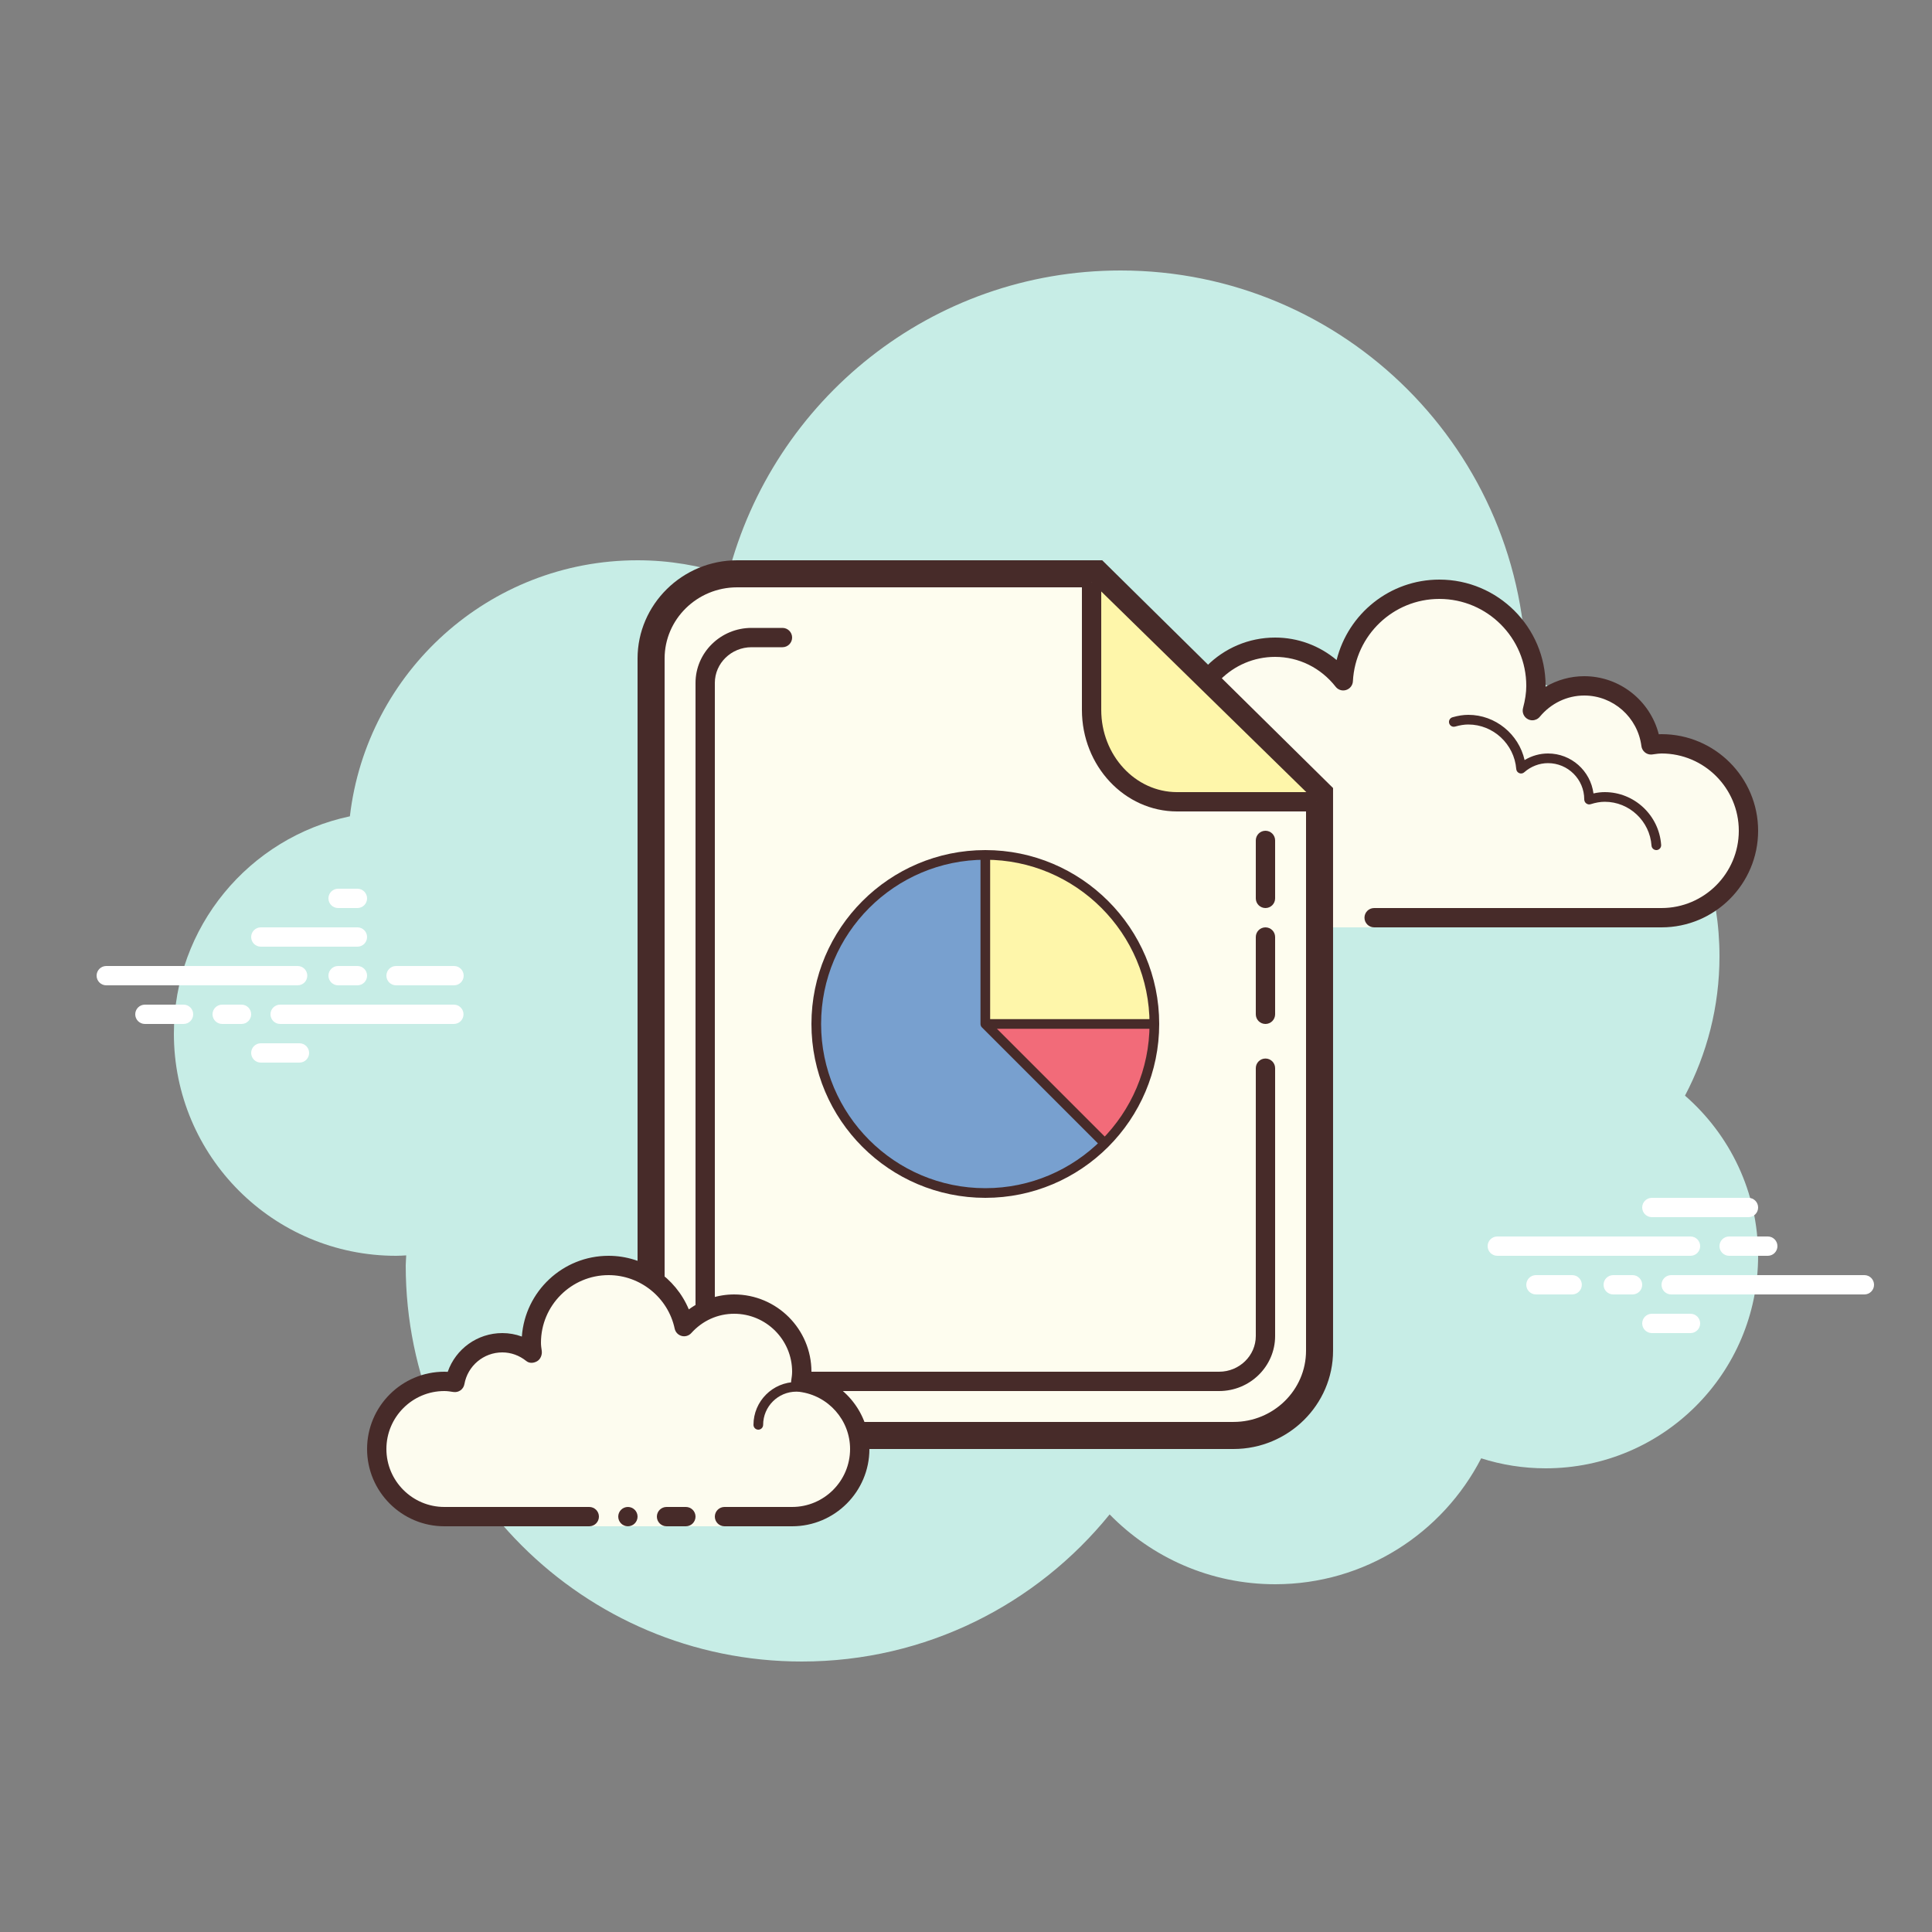 <svg xmlns="http://www.w3.org/2000/svg" baseProfile="basic" viewBox="0 0 100 100"><rect x="0" y="0" width="100" height="100" fill="#808080" stroke="none"/><path fill="#c7ede6" d="M87.215,56.71C88.35,54.555,89,52.105,89,49.5c0-6.621-4.159-12.257-10.001-14.478C78.999,35.015,79,35.008,79,35c0-11.598-9.402-21-21-21c-9.784,0-17.981,6.701-20.313,15.757C36.211,29.272,34.638,29,33,29c-7.692,0-14.023,5.793-14.89,13.252C12.906,43.353,9,47.969,9,53.5C9,59.851,14.149,65,20.5,65c0.177,0,0.352-0.012,0.526-0.022C21.022,65.153,21,65.324,21,65.5C21,76.822,30.178,86,41.5,86c6.437,0,12.175-2.972,15.934-7.614C59.612,80.611,62.64,82,66,82c4.65,0,8.674-2.65,10.666-6.518C77.718,75.817,78.837,76,80,76c6.075,0,11-4.925,11-11C91,61.689,89.53,58.727,87.215,56.71z"/><path fill="#fdfcef" d="M68.125,47.5c0,0-3.64,0-6.125,0s-4.5-2.015-4.5-4.5c0-2.333,1.782-4.229,4.055-4.455C61.533,38.364,61.5,38.187,61.5,38c0-2.485,2.015-4.5,4.5-4.5c1.438,0,2.703,0.686,3.527,1.736C69.667,32.6,71.829,30.5,74.5,30.5c2.761,0,5,2.239,5,5c0,0.446-0.077,0.87-0.187,1.282c0.642-0.777,1.6-1.282,2.687-1.282c1.781,0,3.234,1.335,3.455,3.055C85.636,38.533,85.813,38.5,86,38.5c2.485,0,4.5,2.015,4.5,4.5s-2.015,4.5-4.5,4.5s-9.5,0-9.5,0h-5.375V48h-3V47.5z"/><path fill="#472b29" d="M74.5,30c3.033,0,5.5,2.467,5.5,5.5c0,0.016,0,0.031,0,0.047C80.602,35.192,81.29,35,82,35c1.831,0,3.411,1.261,3.858,3.005C85.905,38.002,85.952,38,86,38c2.757,0,5,2.243,5,5s-2.243,5-5,5H71.125c-0.276,0-0.5-0.224-0.5-0.5s0.224-0.5,0.5-0.5H86c2.206,0,4-1.794,4-4s-1.794-4-4-4c-0.117,0-0.23,0.017-0.343,0.032l-0.141,0.019c-0.021,0.003-0.041,0.004-0.062,0.004c-0.246,0-0.462-0.185-0.495-0.437C84.768,37.125,83.496,36,82,36c-0.885,0-1.723,0.401-2.301,1.1c-0.098,0.118-0.241,0.182-0.386,0.182c-0.078,0-0.156-0.018-0.228-0.056c-0.209-0.107-0.314-0.346-0.254-0.573C78.946,36.218,79,35.852,79,35.5c0-2.481-2.019-4.5-4.5-4.5c-2.381,0-4.347,1.872-4.474,4.263c-0.011,0.208-0.15,0.387-0.349,0.45c-0.05,0.016-0.101,0.024-0.152,0.024c-0.15,0-0.296-0.069-0.392-0.192C68.362,34.563,67.221,34,66,34c-2.206,0-4,1.794-4,4c0,0.117,0.017,0.23,0.032,0.343l0.019,0.141c0.016,0.134-0.022,0.268-0.106,0.373s-0.207,0.172-0.34,0.185C59.549,39.247,58,40.949,58,43c0,2.206,1.794,4,4,4h6.125c0.276,0,0.5,0.224,0.5,0.5s-0.224,0.5-0.5,0.5H62c-2.757,0-5-2.243-5-5c0-2.397,1.689-4.413,4.003-4.877C61.001,38.082,61,38.041,61,38c0-2.757,2.243-5,5-5c1.176,0,2.293,0.416,3.183,1.164C69.781,31.76,71.945,30,74.5,30L74.5,30z"/><path fill="#472b29" d="M76,37c1.403,0,2.609,0.999,2.913,2.341C79.28,39.119,79.699,39,80.125,39c1.202,0,2.198,0.897,2.353,2.068C82.681,41.022,82.874,41,83.063,41c1.529,0,2.811,1.2,2.918,2.732C85.99,43.87,85.886,43.99,85.749,44c-0.006,0-0.012,0-0.018,0c-0.13,0-0.24-0.101-0.249-0.232c-0.089-1.271-1.151-2.268-2.419-2.268c-0.229,0-0.47,0.042-0.738,0.127c-0.022,0.007-0.045,0.01-0.067,0.01c-0.055,0-0.11-0.02-0.156-0.054C82.038,41.537,82,41.455,82,41.375c0-1.034-0.841-1.875-1.875-1.875c-0.447,0-0.885,0.168-1.231,0.473c-0.047,0.041-0.106,0.063-0.165,0.063c-0.032,0-0.063-0.006-0.093-0.019c-0.088-0.035-0.148-0.117-0.155-0.212C78.377,38.512,77.288,37.5,76,37.5c-0.208,0-0.425,0.034-0.682,0.107c-0.023,0.007-0.047,0.01-0.07,0.01c-0.109,0-0.207-0.073-0.239-0.182c-0.038-0.133,0.039-0.271,0.172-0.309C75.483,37.04,75.744,37,76,37L76,37z M62.117,38.5c1.326,0,2.508,0.897,2.874,2.182c0.038,0.133-0.039,0.271-0.172,0.309C64.795,40.997,64.772,41,64.75,41c-0.109,0-0.209-0.072-0.24-0.182C64.205,39.748,63.221,39,62.117,39c-0.117,0-0.23,0.014-0.342,0.029c-0.012,0.002-0.023,0.003-0.035,0.003c-0.121,0-0.229-0.092-0.246-0.217c-0.019-0.137,0.077-0.263,0.214-0.281C61.842,38.516,61.978,38.5,62.117,38.5L62.117,38.5z"/><path fill="#fff" d="M15.405,51H5.5C5.224,51,5,50.776,5,50.5S5.224,50,5.5,50h9.905c0.276,0,0.5,0.224,0.5,0.5S15.682,51,15.405,51z M18.5,51h-1c-0.276,0-0.5-0.224-0.5-0.5s0.224-0.5,0.5-0.5h1c0.276,0,0.5,0.224,0.5,0.5S18.777,51,18.5,51z M23.491,53H14.5c-0.276,0-0.5-0.224-0.5-0.5s0.224-0.5,0.5-0.5h8.991c0.276,0,0.5,0.224,0.5,0.5S23.767,53,23.491,53z M12.5,53h-1c-0.276,0-0.5-0.224-0.5-0.5s0.224-0.5,0.5-0.5h1c0.276,0,0.5,0.224,0.5,0.5S12.777,53,12.5,53z M9.5,53h-2C7.224,53,7,52.776,7,52.5S7.224,52,7.5,52h2c0.276,0,0.5,0.224,0.5,0.5S9.777,53,9.5,53z M15.5,55h-2c-0.276,0-0.5-0.224-0.5-0.5s0.224-0.5,0.5-0.5h2c0.276,0,0.5,0.224,0.5,0.5S15.776,55,15.5,55z M18.5,46c-0.177,0-0.823,0-1,0c-0.276,0-0.5,0.224-0.5,0.5s0.224,0.5,0.5,0.5c0.177,0,0.823,0,1,0c0.276,0,0.5-0.224,0.5-0.5S18.776,46,18.5,46z M18.5,48c-0.177,0-4.823,0-5,0c-0.276,0-0.5,0.224-0.5,0.5s0.224,0.5,0.5,0.5c0.177,0,4.823,0,5,0c0.276,0,0.5-0.224,0.5-0.5S18.776,48,18.5,48z M23.5,50c-0.177,0-2.823,0-3,0c-0.276,0-0.5,0.224-0.5,0.5s0.224,0.5,0.5,0.5c0.177,0,2.823,0,3,0c0.276,0,0.5-0.224,0.5-0.5S23.776,50,23.5,50z M87.5,65h-10c-0.276,0-0.5-0.224-0.5-0.5s0.224-0.5,0.5-0.5h10c0.276,0,0.5,0.224,0.5,0.5S87.776,65,87.5,65z M91.5,65h-2c-0.276,0-0.5-0.224-0.5-0.5s0.224-0.5,0.5-0.5h2c0.276,0,0.5,0.224,0.5,0.5S91.776,65,91.5,65z M96.5,67h-10c-0.276,0-0.5-0.224-0.5-0.5s0.224-0.5,0.5-0.5h10c0.276,0,0.5,0.224,0.5,0.5S96.777,67,96.5,67z M84.5,67h-1c-0.276,0-0.5-0.224-0.5-0.5s0.224-0.5,0.5-0.5h1c0.276,0,0.5,0.224,0.5,0.5S84.776,67,84.5,67z M81.375,67H79.5c-0.276,0-0.5-0.224-0.5-0.5s0.224-0.5,0.5-0.5h1.875c0.276,0,0.5,0.224,0.5,0.5S81.651,67,81.375,67z M90.5,63h-5c-0.276,0-0.5-0.224-0.5-0.5s0.224-0.5,0.5-0.5h5c0.276,0,0.5,0.224,0.5,0.5S90.777,63,90.5,63z M87.5,69h-2c-0.276,0-0.5-0.224-0.5-0.5s0.224-0.5,0.5-0.5h2c0.276,0,0.5,0.224,0.5,0.5S87.776,69,87.5,69z"/><path fill="#fefdef" d="M38.153,74.3c-2.456,0-4.453-1.967-4.453-4.385v-35.83c0-2.418,1.998-4.385,4.453-4.385h18.61L68.3,41.083v28.832c0,2.418-1.998,4.385-4.453,4.385H38.153z"/><path fill="#472b29" d="M56.477,30.4l4.155,4.099l6.968,6.876v28.54c0,2.032-1.684,3.684-3.753,3.684H38.153c-2.07,0-3.753-1.653-3.753-3.684V34.084c0-2.032,1.684-3.684,3.753-3.684h0.748h1.672h5.373H56.477 M57.051,29H45.947h-5.373h-1.672h-0.748C35.319,29,33,31.288,33,34.084v35.831C33,72.712,35.319,75,38.153,75h25.693c2.835,0,5.153-2.288,5.153-5.084V40.79H69C64.353,36.205,61.698,33.585,57.051,29L57.051,29z"/><path fill="#fef6aa" d="M56.5,30.125v6.62c0,2.616,1.991,4.755,4.424,4.755h7.201L56.5,30.125z"/><path fill="#472b29" d="M68.125,42h-7.201C58.209,42,56,39.643,56,36.744v-6.619h1v6.619C57,39.091,58.76,41,60.924,41h7.201V42z M63.1,72H38.917C37.308,72,36,70.715,36,69.136V35.348c0-1.57,1.301-2.848,2.9-2.848h1.6c0.276,0,0.5,0.224,0.5,0.5s-0.224,0.5-0.5,0.5h-1.6c-1.048,0-1.9,0.829-1.9,1.848v33.788C37,70.164,37.86,71,38.917,71H63.1c1.048,0,1.9-0.829,1.9-1.848V55.289c0-0.276,0.224-0.5,0.5-0.5s0.5,0.224,0.5,0.5v13.863C66,70.723,64.699,72,63.1,72z M65.5,53c-0.276,0-0.5-0.224-0.5-0.5v-4c0-0.276,0.224-0.5,0.5-0.5s0.5,0.224,0.5,0.5v4C66,52.776,65.776,53,65.5,53z M65.5,47c-0.276,0-0.5-0.224-0.5-0.5v-3c0-0.276,0.224-0.5,0.5-0.5s0.5,0.224,0.5,0.5v3C66,46.776,65.776,47,65.5,47z"/><path fill="#fdfcef" d="M37.5,78.5c0,0,1.567,0,3.5,0s3.5-1.567,3.5-3.5c0-1.781-1.335-3.234-3.055-3.455C41.473,71.366,41.5,71.187,41.5,71c0-1.933-1.567-3.5-3.5-3.5c-1.032,0-1.95,0.455-2.59,1.165c-0.384-1.808-1.987-3.165-3.91-3.165c-2.209,0-4,1.791-4,4c0,0.191,0.03,0.374,0.056,0.558C27.128,69.714,26.592,69.5,26,69.5c-1.228,0-2.245,0.887-2.455,2.055C23.366,71.527,23.187,71.5,23,71.5c-1.933,0-3.5,1.567-3.5,3.5s1.567,3.5,3.5,3.5s7.5,0,7.5,0V79h7V78.5z"/><path fill="#472b29" d="M39.25,74C39.112,74,39,73.888,39,73.75c0-1.223,0.995-2.218,2.218-2.218c0.034,0.009,0.737-0.001,1.244,0.136c0.133,0.036,0.212,0.173,0.176,0.306c-0.036,0.134-0.173,0.213-0.306,0.176c-0.444-0.12-1.1-0.12-1.113-0.118c-0.948,0-1.719,0.771-1.719,1.718C39.5,73.888,39.388,74,39.25,74z"/><path fill="#472b29" d="M32.5,78c-0.276,0-0.5,0.224-0.5,0.5s0.224,0.5,0.5,0.5s0.5-0.224,0.5-0.5S32.776,78,32.5,78z"/><path fill="#472b29" d="M41,79h-3.5c-0.276,0-0.5-0.224-0.5-0.5s0.224-0.5,0.5-0.5H41c1.654,0,3-1.346,3-3 c0-1.496-1.125-2.768-2.618-2.959c-0.134-0.018-0.255-0.088-0.336-0.196s-0.115-0.244-0.094-0.377C40.975,71.314,41,71.16,41,71 c0-1.654-1.346-3-3-3c-0.85,0-1.638,0.355-2.219,1c-0.125,0.139-0.321,0.198-0.5,0.148c-0.182-0.049-0.321-0.195-0.36-0.379 C34.58,67.165,33.141,66,31.5,66c-1.93,0-3.5,1.57-3.5,3.5c0,0.143,0.021,0.28,0.041,0.418c0.029,0.203-0.063,0.438-0.242,0.54 s-0.396,0.118-0.556-0.01C26.878,70.155,26.449,70,26,70c-0.966,0-1.792,0.691-1.963,1.644c-0.048,0.267-0.296,0.446-0.569,0.405 C23.314,72.025,23.16,72,23,72c-1.654,0-3,1.346-3,3s1.346,3,3,3h7.5c0.276,0,0.5,0.224,0.5,0.5S30.776,79,30.5,79H23 c-2.206,0-4-1.794-4-4s1.794-4,4-4c0.059,0,0.116,0.002,0.174,0.006C23.588,69.82,24.711,69,26,69c0.349,0,0.689,0.061,1.011,0.18 C27.176,66.847,29.126,65,31.5,65c1.831,0,3.466,1.127,4.153,2.774C36.333,67.276,37.155,67,38,67c2.206,0,4,1.794,4,4 c0,0.048-0.001,0.095-0.004,0.142C43.739,71.59,45,73.169,45,75C45,77.206,43.206,79,41,79z"/><path fill="#472b29" d="M35.5,78c-0.159,0-0.841,0-1,0c-0.276,0-0.5,0.224-0.5,0.5s0.224,0.5,0.5,0.5c0.159,0,0.841,0,1,0 c0.276,0,0.5-0.224,0.5-0.5S35.776,78,35.5,78z"/><circle cx="51" cy="53" r="8.75" fill="#78a0cf"/><path fill="#fef6aa" d="M51,44.354V53h8.646C59.646,48.225,55.775,44.354,51,44.354z"/><path fill="#f26b79" d="M51,53l6.114,6.114c1.688-1.688,2.532-3.901,2.532-6.114H51z"/><path fill="#472b29" d="M51,62c-4.963,0-9-4.038-9-9s4.037-9,9-9s9,4.038,9,9S55.963,62,51,62z M51,44.5c-4.687,0-8.5,3.813-8.5,8.5s3.813,8.5,8.5,8.5s8.5-3.813,8.5-8.5S55.687,44.5,51,44.5z"/><rect width="8.75" height=".5" x="51" y="52.75" fill="#472b29"/><path fill="#472b29" d="M57.011,59.364l-6.188-6.187C50.776,53.13,50.75,53.066,50.75,53v-8.75h0.5v8.646l6.114,6.114L57.011,59.364z"/></svg>
